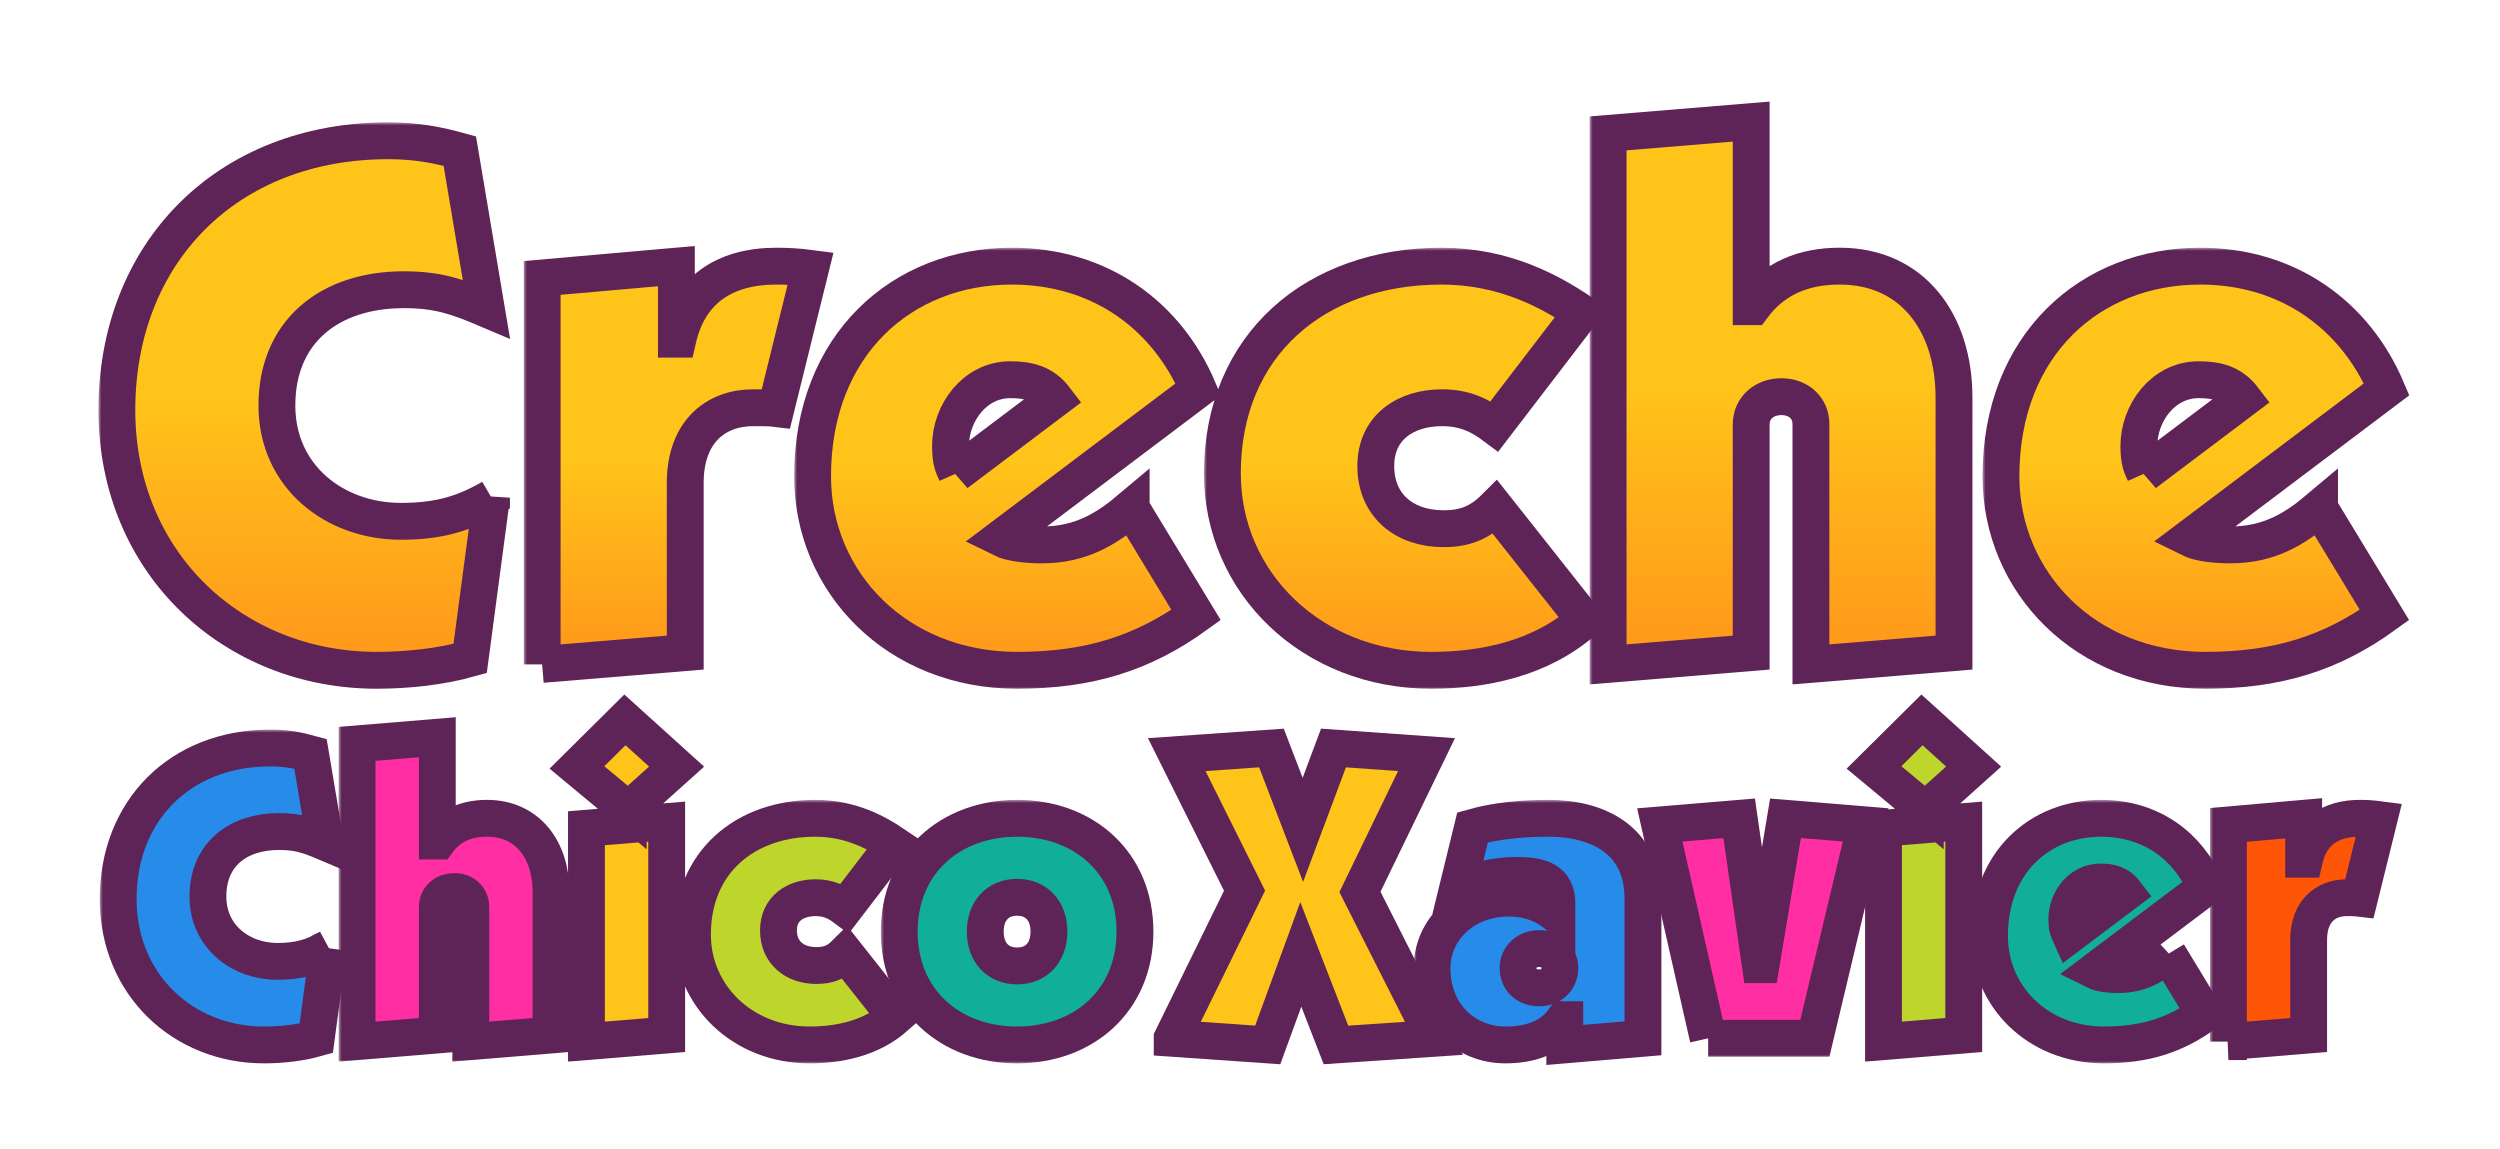 <svg xmlns="http://www.w3.org/2000/svg" fill="none" viewBox="0 0 407 187">
  <defs/>
  <g id="logo" filter="url(#filter0_b)">
    <g id="xavier" filter="url(#filter1_ddi)">
      <g id="Xavier">
        <mask id="path-1-outside-1" width="43" height="43" x="320.392" y="122.719" fill="#000" maskUnits="userSpaceOnUse">
          <path fill="#fff" d="M320.392 122.719h43v43h-43z"/>
          <path d="M336.521 144.638c-.27-.606-.539-1.01-.539-2.491 0-3.03 2.222-6.06 5.453-6.06 1.684 0 3.03.337 4.107 1.751l-9.021 6.8zm15.956 3.164c-2.154 1.818-4.511 3.366-8.146 3.366-1.212 0-2.828-.134-3.771-.606l18.044-13.6c-2.895-6.8-9.022-11.243-17.034-11.243-9.964 0-18.178 7.136-18.178 19.188 0 9.695 7.742 17.707 18.649 17.707 6.599 0 11.513-1.548 16.361-5.049l-5.925-9.763z"/>
        </mask>
        <path fill="#11AF98" d="M336.521 144.638c-.27-.606-.539-1.01-.539-2.491 0-3.03 2.222-6.06 5.453-6.06 1.684 0 3.03.337 4.107 1.751l-9.021 6.8zm15.956 3.164c-2.154 1.818-4.511 3.366-8.146 3.366-1.212 0-2.828-.134-3.771-.606l18.044-13.6c-2.895-6.8-9.022-11.243-17.034-11.243-9.964 0-18.178 7.136-18.178 19.188 0 9.695 7.742 17.707 18.649 17.707 6.599 0 11.513-1.548 16.361-5.049l-5.925-9.763z"/>
        <path stroke="#5E2458" stroke-width="6" d="M336.521 144.638c-.27-.606-.539-1.01-.539-2.491 0-3.03 2.222-6.06 5.453-6.06 1.684 0 3.03.337 4.107 1.751l-9.021 6.8zm15.956 3.164c-2.154 1.818-4.511 3.366-8.146 3.366-1.212 0-2.828-.134-3.771-.606l18.044-13.6c-2.895-6.8-9.022-11.243-17.034-11.243-9.964 0-18.178 7.136-18.178 19.188 0 9.695 7.742 17.707 18.649 17.707 6.599 0 11.513-1.548 16.361-5.049l-5.925-9.763z" mask="url(#path-1-outside-1)"/>
      </g>
      <g id="Xavier_2">
        <mask id="path-2-outside-2" width="26" height="61" x="299.586" y="104.695" fill="#000" maskUnits="userSpaceOnUse">
          <path fill="#fff" d="M299.586 104.695h26v61h-26z"/>
          <path d="M319.196 160.999v-34.741l-13.062 1.077v34.741l13.062-1.077zm-6.262-36.626l7.878-7.07-8.416-7.608-7.81 7.743 8.348 6.935z"/>
        </mask>
        <path fill="#BED62C" d="M319.196 160.999v-34.741l-13.062 1.077v34.741l13.062-1.077zm-6.262-36.626l7.878-7.07-8.416-7.608-7.81 7.743 8.348 6.935z"/>
        <path stroke="#5E2458" stroke-width="6" d="M319.196 160.999v-34.741l-13.062 1.077v34.741l13.062-1.077zm-6.262-36.626l7.878-7.07-8.416-7.608-7.81 7.743 8.348 6.935z" mask="url(#path-2-outside-2)"/>
      </g>
      <g id="Xavier_3">
        <mask id="path-3-outside-3" width="42" height="43" x="265.71" y="121.719" fill="#000" maskUnits="userSpaceOnUse">
          <path fill="#fff" d="M265.71 121.719h42v43h-42z"/>
          <path d="M277.588 161.537h17.37l8.281-34.741-13.061-1.077-3.973 23.834h-.134l-3.434-23.834-12.927 1.077 7.878 34.741z"/>
        </mask>
        <path fill="#FF2EA2" d="M277.588 161.537h17.37l8.281-34.741-13.061-1.077-3.973 23.834h-.134l-3.434-23.834-12.927 1.077 7.878 34.741z"/>
        <path stroke="#5E2458" stroke-width="6" d="M277.588 161.537h17.37l8.281-34.741-13.061-1.077-3.973 23.834h-.134l-3.434-23.834-12.927 1.077 7.878 34.741z" mask="url(#path-3-outside-3)"/>
      </g>
      <g id="Xavier_4">
        <mask id="path-4-outside-4" width="41" height="44" x="229.635" y="122.719" fill="#000" maskUnits="userSpaceOnUse">
          <path fill="#fff" d="M229.635 122.719h41v44h-41z"/>
          <path d="M266.972 161.537V138.78c0-9.56-7.406-13.061-15.35-13.061-4.242 0-8.618.404-12.389 1.481l-2.356 9.628c3.097-1.01 6.059-1.818 9.56-1.818 3.838 0 6.531.808 6.531 4.578v1.818c-1.75-1.414-4.241-2.693-7.877-2.693-7.002 0-12.456 4.915-12.456 11.446 0 7.608 5.521 12.455 11.917 12.455 3.905 0 7.406-1.077 9.561-4.107h.134v4.107l12.725-1.077zm-13.533-11.446c0 1.751-1.211 3.232-3.366 3.232-2.154 0-3.434-1.414-3.434-3.232 0-1.885 1.549-3.164 3.434-3.164 2.289 0 3.366 1.616 3.366 3.164z"/>
        </mask>
        <path fill="#278CE9" d="M266.972 161.537V138.78c0-9.56-7.406-13.061-15.35-13.061-4.242 0-8.618.404-12.389 1.481l-2.356 9.628c3.097-1.01 6.059-1.818 9.56-1.818 3.838 0 6.531.808 6.531 4.578v1.818c-1.75-1.414-4.241-2.693-7.877-2.693-7.002 0-12.456 4.915-12.456 11.446 0 7.608 5.521 12.455 11.917 12.455 3.905 0 7.406-1.077 9.561-4.107h.134v4.107l12.725-1.077zm-13.533-11.446c0 1.751-1.211 3.232-3.366 3.232-2.154 0-3.434-1.414-3.434-3.232 0-1.885 1.549-3.164 3.434-3.164 2.289 0 3.366 1.616 3.366 3.164z"/>
        <path stroke="#5E2458" stroke-width="6" d="M266.972 161.537V138.78c0-9.56-7.406-13.061-15.35-13.061-4.242 0-8.618.404-12.389 1.481l-2.356 9.628c3.097-1.01 6.059-1.818 9.56-1.818 3.838 0 6.531.808 6.531 4.578v1.818c-1.75-1.414-4.241-2.693-7.877-2.693-7.002 0-12.456 4.915-12.456 11.446 0 7.608 5.521 12.455 11.917 12.455 3.905 0 7.406-1.077 9.561-4.107h.134v4.107l12.725-1.077zm-13.533-11.446c0 1.751-1.211 3.232-3.366 3.232-2.154 0-3.434-1.414-3.434-3.232 0-1.885 1.549-3.164 3.434-3.164 2.289 0 3.366 1.616 3.366 3.164z" mask="url(#path-4-outside-4)"/>
      </g>
      <g id="Xavier_5">
        <mask id="path-5-outside-5" width="53" height="56" x="185.332" y="110.273" fill="#000" maskUnits="userSpaceOnUse">
          <path fill="#fff" d="M185.332 110.273h53v56h-53z"/>
          <path d="M190.332 161.537l15.553 1.077 5.386-14.744 5.723 14.744 15.956-1.077-12.051-23.834 10.839-22.352-15.148-1.078-4.983 13.331-5.117-13.331-15.417 1.078 11.041 22.15-11.782 24.036z"/>
        </mask>
        <path fill="#FFC41A" d="M190.332 161.537l15.553 1.077 5.386-14.744 5.723 14.744 15.956-1.077-12.051-23.834 10.839-22.352-15.148-1.078-4.983 13.331-5.117-13.331-15.417 1.078 11.041 22.15-11.782 24.036z"/>
        <path stroke="#5E2458" stroke-width="6" d="M190.332 161.537l15.553 1.077 5.386-14.744 5.723 14.744 15.956-1.077-12.051-23.834 10.839-22.352-15.148-1.078-4.983 13.331-5.117-13.331-15.417 1.078 11.041 22.15-11.782 24.036z" mask="url(#path-5-outside-5)"/>
      </g>
      <g id="Xavier_6">
        <mask id="path-6-outside-6" width="32" height="44" x="359.284" y="121.719" fill="#000" maskUnits="userSpaceOnUse">
          <path fill="#fff" d="M359.284 121.719h32v44h-32z"/>
          <path d="M362.284 162.075l13.062-1.077v-15.485c0-4.713 2.828-6.867 6.194-6.867 1.01 0 1.549 0 2.087.067l3.165-12.792c-1.01-.135-2.088-.202-3.098-.202-4.914 0-8.011 2.289-9.021 6.665h-.135v-6.665l-12.254 1.077v35.279z"/>
        </mask>
        <path fill="#FF5506" d="M362.284 162.075l13.062-1.077v-15.485c0-4.713 2.828-6.867 6.194-6.867 1.01 0 1.549 0 2.087.067l3.165-12.792c-1.01-.135-2.088-.202-3.098-.202-4.914 0-8.011 2.289-9.021 6.665h-.135v-6.665l-12.254 1.077v35.279z"/>
        <path stroke="#5E2458" stroke-width="6" d="M362.284 162.075l13.062-1.077v-15.485c0-4.713 2.828-6.867 6.194-6.867 1.01 0 1.549 0 2.087.067l3.165-12.792c-1.01-.135-2.088-.202-3.098-.202-4.914 0-8.011 2.289-9.021 6.665h-.135v-6.665l-12.254 1.077v35.279z" mask="url(#path-6-outside-6)"/>
      </g>
    </g>
    <g id="chico" filter="url(#filter2_ddi)">
      <g id="Chico">
        <mask id="path-7-outside-7" width="41" height="43" x="109.232" y="122.719" fill="#000" maskUnits="userSpaceOnUse">
          <path fill="#fff" d="M109.232 122.719h41v43h-41z"/>
          <path d="M137.143 147.735c-1.414 1.414-2.761 1.952-4.713 1.952-3.636 0-6.194-2.154-6.194-5.723 0-3.501 2.693-5.318 6.059-5.318 2.02 0 3.434.673 4.78 1.683l7.945-10.369c-2.895-1.952-7.069-4.241-12.792-4.241-11.446 0-19.996 7.136-19.996 18.919 0 10.031 8.213 17.976 19.053 17.976 4.713 0 9.965-1.01 14.004-4.578l-8.146-10.301z"/>
        </mask>
        <path fill="#BED62C" d="M137.143 147.735c-1.414 1.414-2.761 1.952-4.713 1.952-3.636 0-6.194-2.154-6.194-5.723 0-3.501 2.693-5.318 6.059-5.318 2.02 0 3.434.673 4.78 1.683l7.945-10.369c-2.895-1.952-7.069-4.241-12.792-4.241-11.446 0-19.996 7.136-19.996 18.919 0 10.031 8.213 17.976 19.053 17.976 4.713 0 9.965-1.01 14.004-4.578l-8.146-10.301z"/>
        <path stroke="#5E2458" stroke-width="6" d="M137.143 147.735c-1.414 1.414-2.761 1.952-4.713 1.952-3.636 0-6.194-2.154-6.194-5.723 0-3.501 2.693-5.318 6.059-5.318 2.02 0 3.434.673 4.78 1.683l7.945-10.369c-2.895-1.952-7.069-4.241-12.792-4.241-11.446 0-19.996 7.136-19.996 18.919 0 10.031 8.213 17.976 19.053 17.976 4.713 0 9.965-1.01 14.004-4.578l-8.146-10.301z" mask="url(#path-7-outside-7)"/>
      </g>
      <g id="Chico_2">
        <mask id="path-8-outside-8" width="26" height="61" x="88.426" y="104.695" fill="#000" maskUnits="userSpaceOnUse">
          <path fill="#fff" d="M88.426 104.695h26v61h-26z"/>
          <path d="M108.036 160.999v-34.741l-13.062 1.077v34.741l13.062-1.077zm-6.262-36.626l7.878-7.07-8.416-7.608-7.81 7.743 8.348 6.935z"/>
        </mask>
        <path fill="#FFC41A" d="M108.036 160.999v-34.741l-13.062 1.077v34.741l13.062-1.077zm-6.262-36.626l7.878-7.07-8.416-7.608-7.81 7.743 8.348 6.935z"/>
        <path stroke="#5E2458" stroke-width="6" d="M108.036 160.999v-34.741l-13.062 1.077v34.741l13.062-1.077zm-6.262-36.626l7.878-7.07-8.416-7.608-7.81 7.743 8.348 6.935z" mask="url(#path-8-outside-8)"/>
      </g>
      <g id="Chico_3">
        <mask id="path-9-outside-9" width="38" height="57" x="54.63" y="108.522" fill="#000" maskUnits="userSpaceOnUse">
          <path fill="#fff" d="M54.63 108.522h38v57h-38z"/>
          <path d="M57.63 113.6v48.475l13.062-1.077v-20.804c0-1.616 1.279-2.558 2.76-2.558 1.616 0 2.693 1.077 2.693 2.491v21.948l13.062-1.077v-23.295c0-6.8-3.77-11.984-10.436-11.984-3.232 0-5.992 1.077-7.945 3.703h-.135v-16.9L57.63 113.6z"/>
        </mask>
        <path fill="#FF2EA2" d="M57.63 113.6v48.475l13.062-1.077v-20.804c0-1.616 1.279-2.558 2.76-2.558 1.616 0 2.693 1.077 2.693 2.491v21.948l13.062-1.077v-23.295c0-6.8-3.77-11.984-10.436-11.984-3.232 0-5.992 1.077-7.945 3.703h-.135v-16.9L57.63 113.6z"/>
        <path stroke="#5E2458" stroke-width="6" d="M57.63 113.6v48.475l13.062-1.077v-20.804c0-1.616 1.279-2.558 2.76-2.558 1.616 0 2.693 1.077 2.693 2.491v21.948l13.062-1.077v-23.295c0-6.8-3.77-11.984-10.436-11.984-3.232 0-5.992 1.077-7.945 3.703h-.135v-16.9L57.63 113.6z" mask="url(#path-9-outside-9)"/>
      </g>
      <g id="Chico_4">
        <mask id="path-10-outside-10" width="41" height="55" x="15.738" y="111.273" fill="#000" maskUnits="userSpaceOnUse">
          <path fill="#fff" d="M15.738 111.273h41v55h-41z"/>
          <path d="M52.94 146.86c-2.558 1.481-4.848 2.154-8.281 2.154-5.992 0-11.311-4.039-11.311-10.57 0-6.8 4.848-10.57 11.58-10.57 3.097 0 4.848.605 7.541 1.75l-2.424-14.408c-1.952-.539-3.905-.943-6.531-.943-14.812 0-24.776 10.302-24.776 24.575 0 14.071 10.705 23.766 23.699 23.766 2.895 0 5.925-.336 8.551-1.077l1.952-14.677z"/>
        </mask>
        <path fill="#278CE9" d="M52.94 146.86c-2.558 1.481-4.848 2.154-8.281 2.154-5.992 0-11.311-4.039-11.311-10.57 0-6.8 4.848-10.57 11.58-10.57 3.097 0 4.848.605 7.541 1.75l-2.424-14.408c-1.952-.539-3.905-.943-6.531-.943-14.812 0-24.776 10.302-24.776 24.575 0 14.071 10.705 23.766 23.699 23.766 2.895 0 5.925-.336 8.551-1.077l1.952-14.677z"/>
        <path stroke="#5E2458" stroke-width="6" d="M52.94 146.86c-2.558 1.481-4.848 2.154-8.281 2.154-5.992 0-11.311-4.039-11.311-10.57 0-6.8 4.848-10.57 11.58-10.57 3.097 0 4.848.605 7.541 1.75l-2.424-14.408c-1.952-.539-3.905-.943-6.531-.943-14.812 0-24.776 10.302-24.776 24.575 0 14.071 10.705 23.766 23.699 23.766 2.895 0 5.925-.336 8.551-1.077l1.952-14.677z" mask="url(#path-10-outside-10)"/>
      </g>
      <g id="Chico_5">
        <mask id="path-11-outside-11" width="45" height="43" x="142.895" y="122.719" fill="#000" maskUnits="userSpaceOnUse">
          <path fill="#fff" d="M142.895 122.719h45v43h-45z"/>
          <path d="M165.084 125.719c-10.84 0-19.189 7.204-19.189 18.447 0 11.244 8.349 18.448 19.189 18.448 10.839 0 19.188-7.204 19.188-18.448 0-11.243-8.349-18.447-19.188-18.447zm0 12.859c3.164 0 5.184 2.222 5.184 5.588 0 3.367-2.02 5.589-5.184 5.589-3.165 0-5.185-2.222-5.185-5.589 0-3.366 2.02-5.588 5.185-5.588z"/>
        </mask>
        <path fill="#11AF98" d="M165.084 125.719c-10.84 0-19.189 7.204-19.189 18.447 0 11.244 8.349 18.448 19.189 18.448 10.839 0 19.188-7.204 19.188-18.448 0-11.243-8.349-18.447-19.188-18.447zm0 12.859c3.164 0 5.184 2.222 5.184 5.588 0 3.367-2.02 5.589-5.184 5.589-3.165 0-5.185-2.222-5.185-5.589 0-3.366 2.02-5.588 5.185-5.588z"/>
        <path stroke="#5E2458" stroke-width="6" d="M165.084 125.719c-10.84 0-19.189 7.204-19.189 18.447 0 11.244 8.349 18.448 19.189 18.448 10.839 0 19.188-7.204 19.188-18.448 0-11.243-8.349-18.447-19.188-18.447zm0 12.859c3.164 0 5.184 2.222 5.184 5.588 0 3.367-2.02 5.589-5.184 5.589-3.165 0-5.185-2.222-5.185-5.589 0-3.366 2.02-5.588 5.185-5.588z" mask="url(#path-11-outside-11)"/>
      </g>
    </g>
    <g id="creche" filter="url(#filter3_ddi)">
      <g id="Creche">
        <mask id="path-12-outside-12" width="63" height="96" x="258.3" y="8.294" fill="#000" maskUnits="userSpaceOnUse">
          <path fill="#fff" d="M258.3 8.294h63v96h-63z"/>
          <path d="M261.3 14.215v86.448l23.293-1.921V61.642c0-2.882 2.281-4.563 4.923-4.563 2.881 0 4.802 1.921 4.802 4.442v39.142l23.293-1.921V57.199c0-12.127-6.723-21.372-18.61-21.372-5.763 0-10.686 1.921-14.168 6.604h-.24V12.294L261.3 14.215z"/>
        </mask>
        <path fill="url(#paint0_linear)" d="M261.3 14.215v86.448l23.293-1.921V61.642c0-2.882 2.281-4.563 4.923-4.563 2.881 0 4.802 1.921 4.802 4.442v39.142l23.293-1.921V57.199c0-12.127-6.723-21.372-18.61-21.372-5.763 0-10.686 1.921-14.168 6.604h-.24V12.294L261.3 14.215z"/>
        <path stroke="#5E2458" stroke-width="6" d="M261.3 14.215v86.448l23.293-1.921V61.642c0-2.882 2.281-4.563 4.923-4.563 2.881 0 4.802 1.921 4.802 4.442v39.142l23.293-1.921V57.199c0-12.127-6.723-21.372-18.61-21.372-5.763 0-10.686 1.921-14.168 6.604h-.24V12.294L261.3 14.215z" mask="url(#path-12-outside-12)"/>
      </g>
      <g id="Creche_2">
        <mask id="path-13-outside-13" width="67" height="72" x="195.505" y="32.827" fill="#000" maskUnits="userSpaceOnUse">
          <path fill="#fff" d="M195.505 32.827h67v72h-67z"/>
          <path d="M242.93 75.089c-2.522 2.521-4.923 3.482-8.405 3.482-6.484 0-11.046-3.842-11.046-10.206 0-6.244 4.802-9.485 10.806-9.485 3.602 0 6.123 1.201 8.525 3.002l14.167-18.49c-5.162-3.482-12.607-7.564-22.812-7.564-20.412 0-35.66 12.727-35.66 33.739 0 17.89 14.648 32.058 33.979 32.058 8.404 0 17.77-1.801 24.974-8.165L242.93 75.089z"/>
        </mask>
        <path fill="url(#paint1_linear)" d="M242.93 75.089c-2.522 2.521-4.923 3.482-8.405 3.482-6.484 0-11.046-3.842-11.046-10.206 0-6.244 4.802-9.485 10.806-9.485 3.602 0 6.123 1.201 8.525 3.002l14.167-18.49c-5.162-3.482-12.607-7.564-22.812-7.564-20.412 0-35.66 12.727-35.66 33.739 0 17.89 14.648 32.058 33.979 32.058 8.404 0 17.77-1.801 24.974-8.165L242.93 75.089z"/>
        <path stroke="#5E2458" stroke-width="6" d="M242.93 75.089c-2.522 2.521-4.923 3.482-8.405 3.482-6.484 0-11.046-3.842-11.046-10.206 0-6.244 4.802-9.485 10.806-9.485 3.602 0 6.123 1.201 8.525 3.002l14.167-18.49c-5.162-3.482-12.607-7.564-22.812-7.564-20.412 0-35.66 12.727-35.66 33.739 0 17.89 14.648 32.058 33.979 32.058 8.404 0 17.77-1.801 24.974-8.165L242.93 75.089z" mask="url(#path-13-outside-13)"/>
      </g>
      <g id="Creche_3">
        <mask id="path-14-outside-14" width="70" height="72" x="128.788" y="32.827" fill="#000" maskUnits="userSpaceOnUse">
          <path fill="#fff" d="M128.788 32.827h70v72h-70z"/>
          <path d="M155.201 69.566c-.48-1.081-.96-1.801-.96-4.442 0-5.403 3.962-10.806 9.725-10.806 3.002 0 5.403.6 7.324 3.122l-16.089 12.127zm28.456 5.643c-3.842 3.242-8.044 6.003-14.528 6.003-2.161 0-5.043-.24-6.724-1.081l32.178-24.253c-5.163-12.127-16.089-20.051-30.377-20.051-17.77 0-32.418 12.727-32.418 34.219 0 17.29 13.808 31.578 33.259 31.578 11.766 0 20.531-2.762 29.176-9.005l-10.566-17.41z"/>
        </mask>
        <path fill="url(#paint2_linear)" d="M155.201 69.566c-.48-1.081-.96-1.801-.96-4.442 0-5.403 3.962-10.806 9.725-10.806 3.002 0 5.403.6 7.324 3.122l-16.089 12.127zm28.456 5.643c-3.842 3.242-8.044 6.003-14.528 6.003-2.161 0-5.043-.24-6.724-1.081l32.178-24.253c-5.163-12.127-16.089-20.051-30.377-20.051-17.77 0-32.418 12.727-32.418 34.219 0 17.29 13.808 31.578 33.259 31.578 11.766 0 20.531-2.762 29.176-9.005l-10.566-17.41z"/>
        <path stroke="#5E2458" stroke-width="6" d="M155.201 69.566c-.48-1.081-.96-1.801-.96-4.442 0-5.403 3.962-10.806 9.725-10.806 3.002 0 5.403.6 7.324 3.122l-16.089 12.127zm28.456 5.643c-3.842 3.242-8.044 6.003-14.528 6.003-2.161 0-5.043-.24-6.724-1.081l32.178-24.253c-5.163-12.127-16.089-20.051-30.377-20.051-17.77 0-32.418 12.727-32.418 34.219 0 17.29 13.808 31.578 33.259 31.578 11.766 0 20.531-2.762 29.176-9.005l-10.566-17.41z" mask="url(#path-14-outside-14)"/>
      </g>
      <g id="Creche_4">
        <mask id="path-15-outside-15" width="51" height="73" x="84.763" y="31.827" fill="#000" maskUnits="userSpaceOnUse">
          <path fill="#fff" d="M84.763 31.827h51v73h-51z"/>
          <path d="M87.763 100.663l23.293-1.921V71.127c0-8.405 5.043-12.247 11.046-12.247 1.801 0 2.762 0 3.722.12l5.643-22.813c-1.801-.24-3.722-.36-5.523-.36-8.765 0-14.288 4.082-16.089 11.887h-.24V35.827l-21.852 1.921v62.915z"/>
        </mask>
        <path fill="url(#paint3_linear)" d="M87.763 100.663l23.293-1.921V71.127c0-8.405 5.043-12.247 11.046-12.247 1.801 0 2.762 0 3.722.12l5.643-22.813c-1.801-.24-3.722-.36-5.523-.36-8.765 0-14.288 4.082-16.089 11.887h-.24V35.827l-21.852 1.921v62.915z"/>
        <path stroke="#5E2458" stroke-width="6" d="M87.763 100.663l23.293-1.921V71.127c0-8.405 5.043-12.247 11.046-12.247 1.801 0 2.762 0 3.722.12l5.643-22.813c-1.801-.24-3.722-.36-5.523-.36-8.765 0-14.288 4.082-16.089 11.887h-.24V35.827l-21.852 1.921v62.915z" mask="url(#path-15-outside-15)"/>
      </g>
      <g id="Creche_5">
        <mask id="path-16-outside-16" width="68" height="93" x="15.524" y="12.416" fill="#000" maskUnits="userSpaceOnUse">
          <path fill="#fff" d="M15.524 12.416h68v93h-68z"/>
          <path d="M79.519 73.528c-4.562 2.642-8.645 3.842-14.768 3.842-10.686 0-20.171-7.204-20.171-18.851 0-12.127 8.645-18.851 20.651-18.851 5.523 0 8.645 1.081 13.447 3.122L74.356 17.097c-3.482-.961-6.964-1.681-11.646-1.681-26.415 0-44.185 18.37-44.185 43.824 0 25.094 19.091 42.384 42.264 42.384 5.163 0 10.566-.6 15.248-1.921l3.482-26.175z"/>
        </mask>
        <path fill="url(#paint4_linear)" d="M79.519 73.528c-4.562 2.642-8.645 3.842-14.768 3.842-10.686 0-20.171-7.204-20.171-18.851 0-12.127 8.645-18.851 20.651-18.851 5.523 0 8.645 1.081 13.447 3.122L74.356 17.097c-3.482-.961-6.964-1.681-11.646-1.681-26.415 0-44.185 18.37-44.185 43.824 0 25.094 19.091 42.384 42.264 42.384 5.163 0 10.566-.6 15.248-1.921l3.482-26.175z"/>
        <path stroke="#5E2458" stroke-width="6" d="M79.519 73.528c-4.562 2.642-8.645 3.842-14.768 3.842-10.686 0-20.171-7.204-20.171-18.851 0-12.127 8.645-18.851 20.651-18.851 5.523 0 8.645 1.081 13.447 3.122L74.356 17.097c-3.482-.961-6.964-1.681-11.646-1.681-26.415 0-44.185 18.37-44.185 43.824 0 25.094 19.091 42.384 42.264 42.384 5.163 0 10.566-.6 15.248-1.921l3.482-26.175z" mask="url(#path-16-outside-16)"/>
      </g>
      <g id="Creche_6">
        <mask id="path-17-outside-17" width="70" height="72" x="322.255" y="32.827" fill="#000" maskUnits="userSpaceOnUse">
          <path fill="#fff" d="M322.255 32.827h70v72h-70z"/>
          <path d="M348.668 69.566c-.48-1.081-.96-1.801-.96-4.442 0-5.403 3.962-10.806 9.725-10.806 3.002 0 5.403.6 7.324 3.122l-16.089 12.127zm28.456 5.643c-3.842 3.242-8.044 6.003-14.528 6.003-2.161 0-5.043-.24-6.724-1.081l32.178-24.253c-5.163-12.127-16.089-20.051-30.377-20.051-17.769 0-32.418 12.727-32.418 34.219 0 17.29 13.808 31.578 33.259 31.578 11.766 0 20.531-2.762 29.176-9.005l-10.566-17.41z"/>
        </mask>
        <path fill="url(#paint5_linear)" d="M348.668 69.566c-.48-1.081-.96-1.801-.96-4.442 0-5.403 3.962-10.806 9.725-10.806 3.002 0 5.403.6 7.324 3.122l-16.089 12.127zm28.456 5.643c-3.842 3.242-8.044 6.003-14.528 6.003-2.161 0-5.043-.24-6.724-1.081l32.178-24.253c-5.163-12.127-16.089-20.051-30.377-20.051-17.769 0-32.418 12.727-32.418 34.219 0 17.29 13.808 31.578 33.259 31.578 11.766 0 20.531-2.762 29.176-9.005l-10.566-17.41z"/>
        <path stroke="#5E2458" stroke-width="6" d="M348.668 69.566c-.48-1.081-.96-1.801-.96-4.442 0-5.403 3.962-10.806 9.725-10.806 3.002 0 5.403.6 7.324 3.122l-16.089 12.127zm28.456 5.643c-3.842 3.242-8.044 6.003-14.528 6.003-2.161 0-5.043-.24-6.724-1.081l32.178-24.253c-5.163-12.127-16.089-20.051-30.377-20.051-17.769 0-32.418 12.727-32.418 34.219 0 17.29 13.808 31.578 33.259 31.578 11.766 0 20.531-2.762 29.176-9.005l-10.566-17.41z" mask="url(#path-17-outside-17)"/>
      </g>
    </g>
  </g>
  <defs>
    <linearGradient id="paint0_linear" x1="289.456" x2="289.456" y1="12.294" y2="100.663" gradientUnits="userSpaceOnUse">
      <stop offset=".484" stop-color="#FFC41A"/>
      <stop offset="1" stop-color="#FF961A"/>
    </linearGradient>
    <linearGradient id="paint1_linear" x1="227.981" x2="227.981" y1="35.827" y2="101.624" gradientUnits="userSpaceOnUse">
      <stop offset=".484" stop-color="#FFC41A"/>
      <stop offset="1" stop-color="#FF961A"/>
    </linearGradient>
    <linearGradient id="paint2_linear" x1="163.186" x2="163.186" y1="35.827" y2="101.624" gradientUnits="userSpaceOnUse">
      <stop offset=".484" stop-color="#FFC41A"/>
      <stop offset="1" stop-color="#FF961A"/>
    </linearGradient>
    <linearGradient id="paint3_linear" x1="109.615" x2="109.615" y1="35.827" y2="100.663" gradientUnits="userSpaceOnUse">
      <stop offset=".484" stop-color="#FFC41A"/>
      <stop offset="1" stop-color="#FF961A"/>
    </linearGradient>
    <linearGradient id="paint4_linear" x1="49.022" x2="49.022" y1="15.416" y2="101.624" gradientUnits="userSpaceOnUse">
      <stop offset=".484" stop-color="#FFC41A"/>
      <stop offset="1" stop-color="#FF961A"/>
    </linearGradient>
    <linearGradient id="paint5_linear" x1="356.653" x2="356.653" y1="35.827" y2="101.624" gradientUnits="userSpaceOnUse">
      <stop offset=".484" stop-color="#FFC41A"/>
      <stop offset="1" stop-color="#FF961A"/>
    </linearGradient>
    <filter id="filter0_b" width="576.205" height="356.843" x="-84.475" y="-90.964" color-interpolation-filters="sRGB" filterUnits="userSpaceOnUse">
      <feFlood flood-opacity="0" result="BackgroundImageFix"/>
      <feGaussianBlur in="BackgroundImage" stdDeviation="50"/>
      <feComposite in2="SourceAlpha" operator="in" result="effect1_backgroundBlur"/>
      <feBlend in="SourceGraphic" in2="effect1_backgroundBlur" result="shape"/>
    </filter>
    <filter id="filter1_ddi" width="234.833" height="90.313" x="170.675" y="96.565" color-interpolation-filters="sRGB" filterUnits="userSpaceOnUse">
      <feFlood flood-opacity="0" result="BackgroundImageFix"/>
      <feColorMatrix in="SourceAlpha" values="0 0 0 0 0 0 0 0 0 0 0 0 0 0 0 0 0 0 127 0"/>
      <feOffset dy="6"/>
      <feGaussianBlur stdDeviation="7.5"/>
      <feColorMatrix values="0 0 0 0 0.384 0 0 0 0 0 0 0 0 0 1.37379e-07 0 0 0 0.3 0"/>
      <feBlend in2="BackgroundImageFix" result="effect1_dropShadow"/>
      <feColorMatrix in="SourceAlpha" values="0 0 0 0 0 0 0 0 0 0 0 0 0 0 0 0 0 0 127 0"/>
      <feOffset dy="1"/>
      <feGaussianBlur stdDeviation="1"/>
      <feColorMatrix values="0 0 0 0 0.369 0 0 0 0 0.141 0 0 0 0 0.345 0 0 0 1 0"/>
      <feBlend in2="effect1_dropShadow" result="effect2_dropShadow"/>
      <feBlend in="SourceGraphic" in2="effect2_dropShadow" result="shape"/>
      <feColorMatrix in="SourceAlpha" result="hardAlpha" values="0 0 0 0 0 0 0 0 0 0 0 0 0 0 0 0 0 0 127 0"/>
      <feOffset dx=".5" dy=".5"/>
      <feComposite in2="hardAlpha" k2="-1" k3="1" operator="arithmetic"/>
      <feColorMatrix values="0 0 0 0 0.734 0 0 0 0 0.471 0 0 0 0 0.894 0 0 0 1 0"/>
      <feBlend in2="shape" result="effect3_innerShadow"/>
    </filter>
    <filter id="filter2_ddi" width="201.534" height="90.049" x=".738" y="96.565" color-interpolation-filters="sRGB" filterUnits="userSpaceOnUse">
      <feFlood flood-opacity="0" result="BackgroundImageFix"/>
      <feColorMatrix in="SourceAlpha" values="0 0 0 0 0 0 0 0 0 0 0 0 0 0 0 0 0 0 127 0"/>
      <feOffset dy="6"/>
      <feGaussianBlur stdDeviation="7.5"/>
      <feColorMatrix values="0 0 0 0 0.384 0 0 0 0 0 0 0 0 0 1.37379e-07 0 0 0 0.3 0"/>
      <feBlend in2="BackgroundImageFix" result="effect1_dropShadow"/>
      <feColorMatrix in="SourceAlpha" values="0 0 0 0 0 0 0 0 0 0 0 0 0 0 0 0 0 0 127 0"/>
      <feOffset dy="1"/>
      <feGaussianBlur stdDeviation="1"/>
      <feColorMatrix values="0 0 0 0 0.369 0 0 0 0 0.141 0 0 0 0 0.345 0 0 0 1 0"/>
      <feBlend in2="effect1_dropShadow" result="effect2_dropShadow"/>
      <feBlend in="SourceGraphic" in2="effect2_dropShadow" result="shape"/>
      <feColorMatrix in="SourceAlpha" result="hardAlpha" values="0 0 0 0 0 0 0 0 0 0 0 0 0 0 0 0 0 0 127 0"/>
      <feOffset dx=".5" dy=".5"/>
      <feComposite in2="hardAlpha" k2="-1" k3="1" operator="arithmetic"/>
      <feColorMatrix values="0 0 0 0 0.734 0 0 0 0 0.471 0 0 0 0 0.894 0 0 0 1 0"/>
      <feBlend in2="shape" result="effect3_innerShadow"/>
    </filter>
    <filter id="filter3_ddi" width="406.205" height="125.588" x=".524" y=".036" color-interpolation-filters="sRGB" filterUnits="userSpaceOnUse">
      <feFlood flood-opacity="0" result="BackgroundImageFix"/>
      <feColorMatrix in="SourceAlpha" values="0 0 0 0 0 0 0 0 0 0 0 0 0 0 0 0 0 0 127 0"/>
      <feOffset dy="6"/>
      <feGaussianBlur stdDeviation="7.5"/>
      <feColorMatrix values="0 0 0 0 0.384 0 0 0 0 0 0 0 0 0 1.37379e-07 0 0 0 0.3 0"/>
      <feBlend in2="BackgroundImageFix" result="effect1_dropShadow"/>
      <feColorMatrix in="SourceAlpha" values="0 0 0 0 0 0 0 0 0 0 0 0 0 0 0 0 0 0 127 0"/>
      <feOffset dy="1"/>
      <feGaussianBlur stdDeviation="1"/>
      <feColorMatrix values="0 0 0 0 0.369 0 0 0 0 0.141 0 0 0 0 0.345 0 0 0 1 0"/>
      <feBlend in2="effect1_dropShadow" result="effect2_dropShadow"/>
      <feBlend in="SourceGraphic" in2="effect2_dropShadow" result="shape"/>
      <feColorMatrix in="SourceAlpha" result="hardAlpha" values="0 0 0 0 0 0 0 0 0 0 0 0 0 0 0 0 0 0 127 0"/>
      <feOffset dx=".5" dy=".5"/>
      <feComposite in2="hardAlpha" k2="-1" k3="1" operator="arithmetic"/>
      <feColorMatrix values="0 0 0 0 0.734 0 0 0 0 0.471 0 0 0 0 0.894 0 0 0 1 0"/>
      <feBlend in2="shape" result="effect3_innerShadow"/>
    </filter>
  </defs>
</svg>
